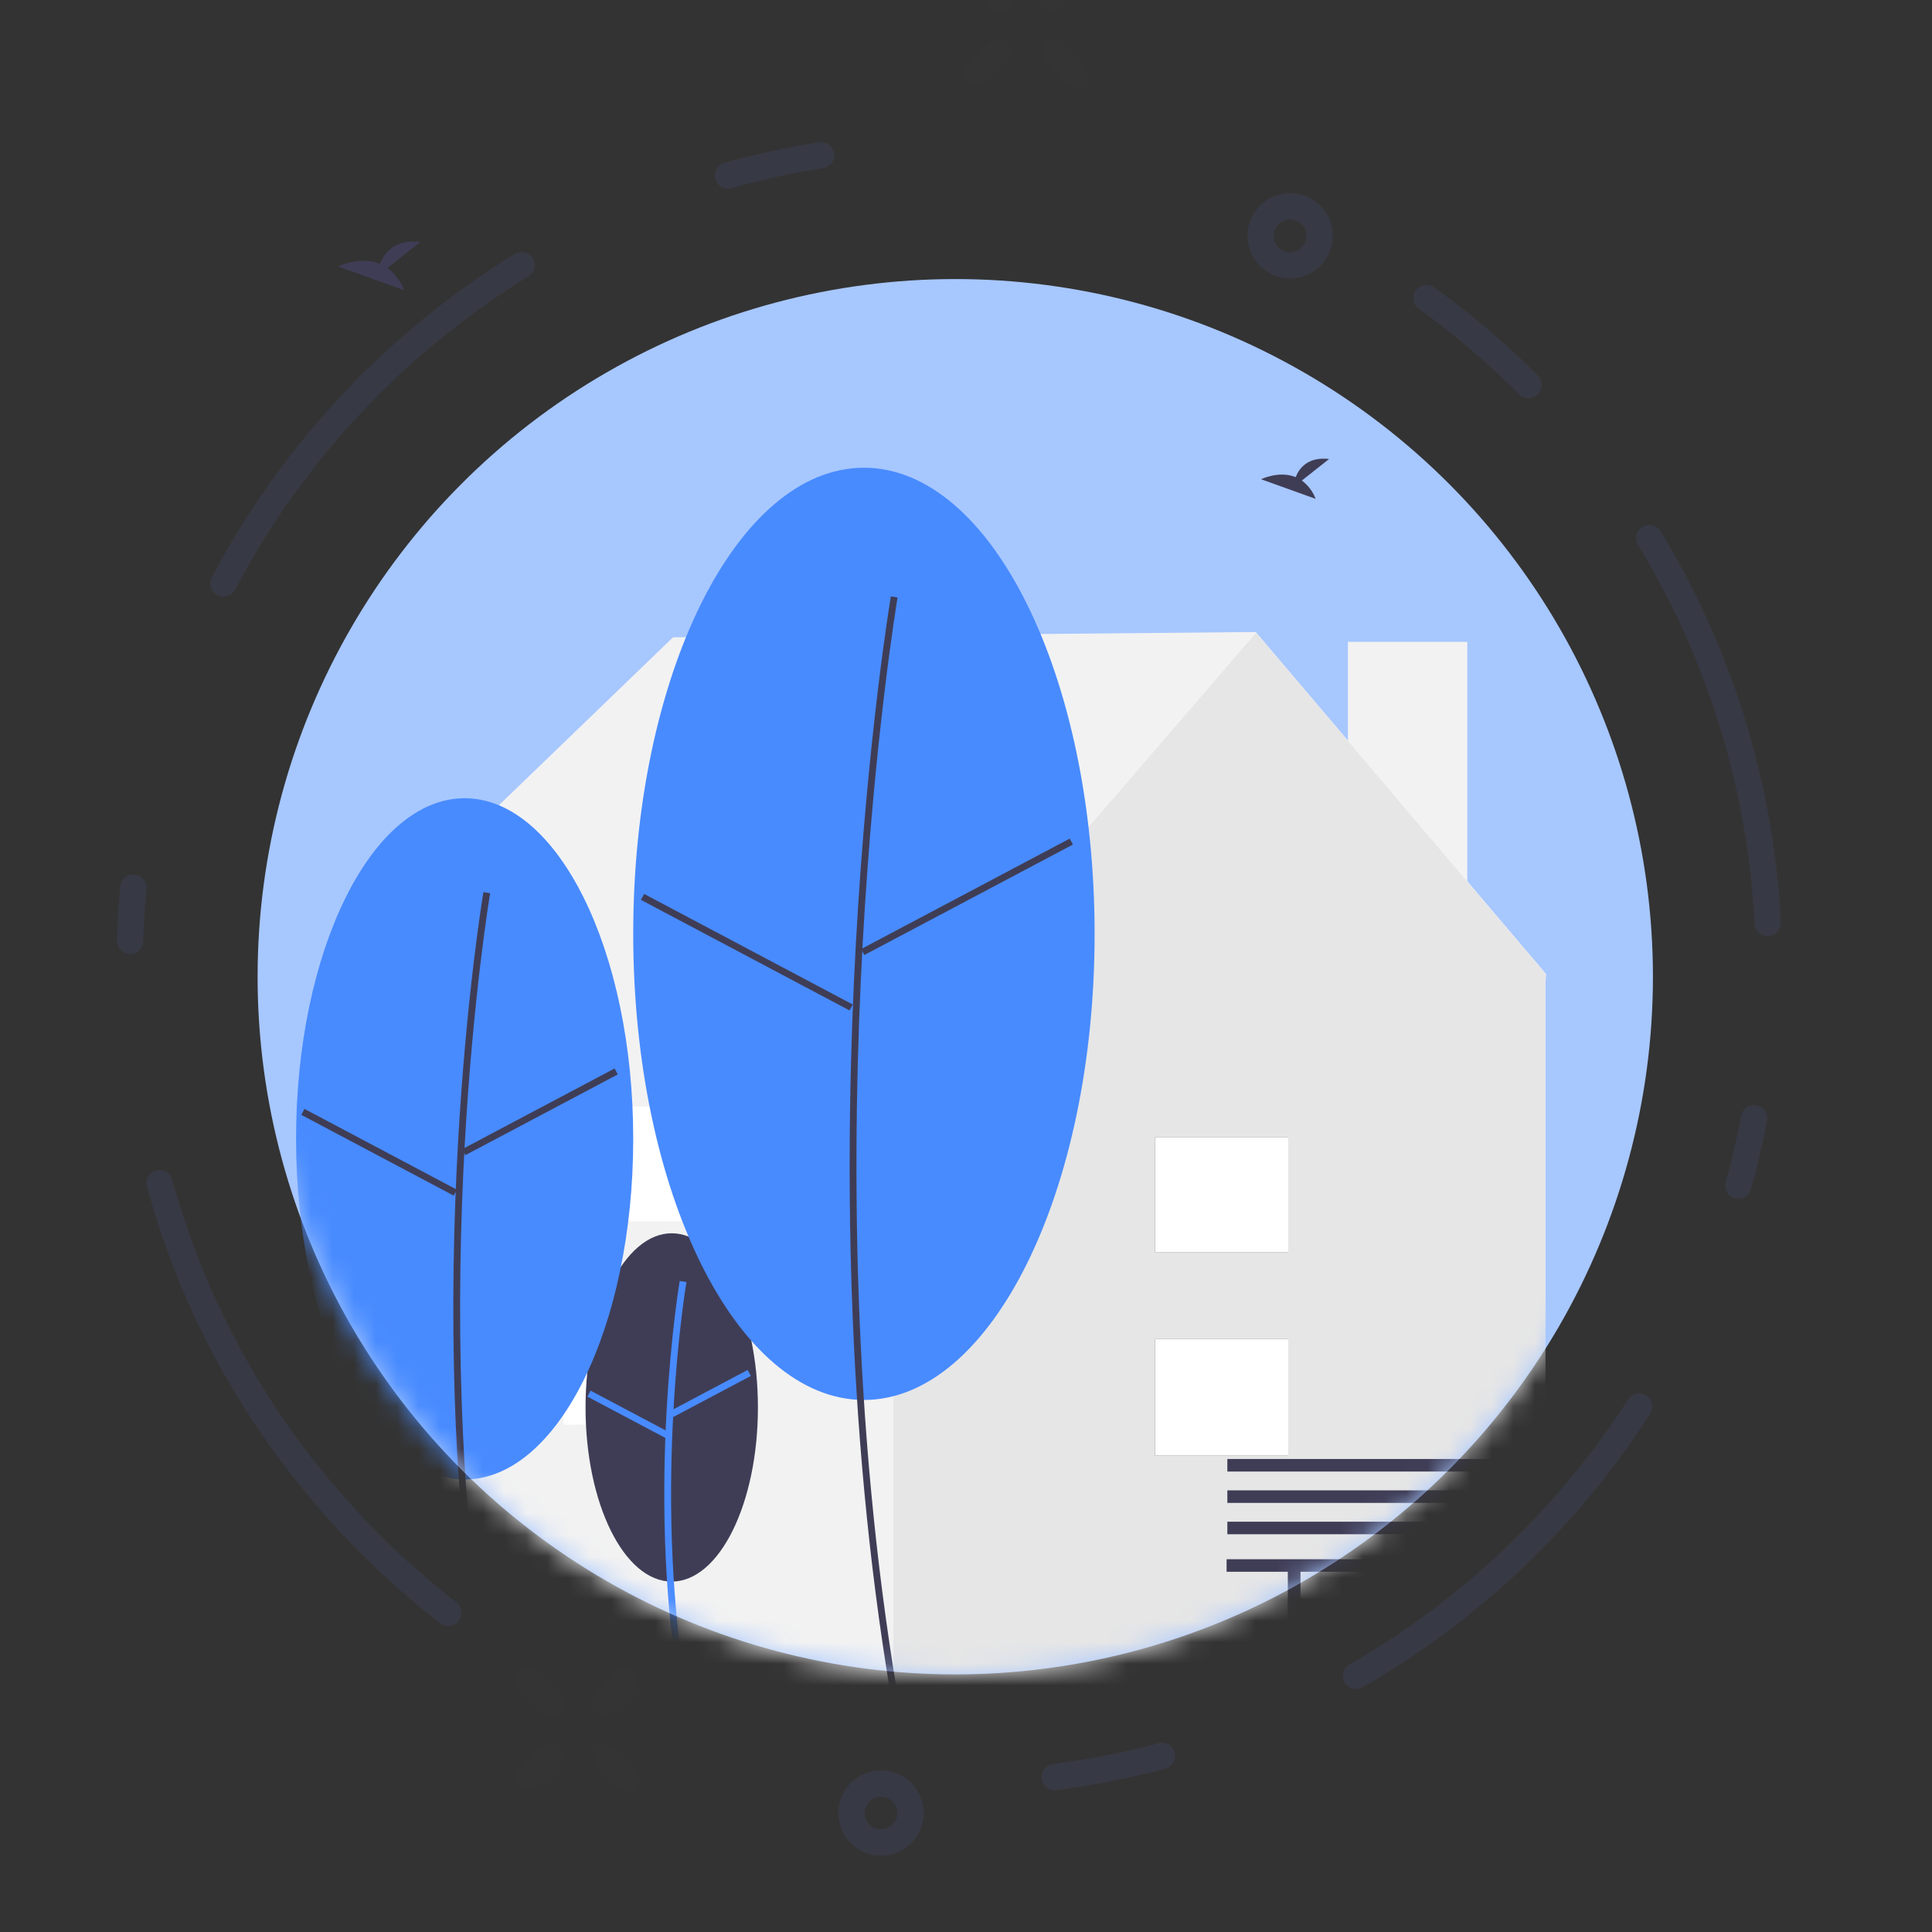<svg width="90" height="90" viewBox="0 0 90 90" fill="none" xmlns="http://www.w3.org/2000/svg">
<rect x="0" y="0" width="90" height="90" fill="#333333" stroke="none"/>
<g clip-path="url(#clip0)">
<path d="M18.047 12.485L19.584 11.267C18.39 11.137 17.9 11.782 17.699 12.292C16.766 11.908 15.75 12.411 15.75 12.411L18.826 13.517C18.671 13.107 18.401 12.748 18.047 12.485V12.485Z" fill="#3F3D56"/>
<g opacity="0.3">
<g opacity="0.3">
<g opacity="0.3">
<path opacity="0.3" d="M26.014 82.285L25.088 83.21C24.851 83.447 24.458 83.447 24.221 83.21C23.983 82.973 23.983 82.58 24.221 82.343L25.146 81.417C25.383 81.18 25.777 81.18 26.014 81.417C26.251 81.654 26.251 82.048 26.014 82.285Z" fill="#6979F8"/>
<path opacity="0.3" d="M29.599 78.698L28.558 79.74C28.321 79.977 27.928 79.977 27.691 79.74C27.454 79.502 27.454 79.109 27.691 78.872L28.732 77.831C28.969 77.594 29.362 77.594 29.599 77.831C29.837 78.068 29.837 78.461 29.599 78.698Z" fill="#6979F8"/>
</g>
<g opacity="0.3">
<path opacity="0.3" d="M29.6 83.268C29.363 83.505 28.969 83.505 28.732 83.268L27.807 82.343C27.57 82.105 27.57 81.712 27.807 81.475C28.044 81.238 28.437 81.238 28.674 81.475L29.6 82.4C29.837 82.638 29.837 83.031 29.6 83.268Z" fill="#6979F8"/>
<path opacity="0.3" d="M26.129 79.797C25.892 80.035 25.499 80.035 25.262 79.797L24.22 78.756C23.983 78.519 23.983 78.126 24.22 77.889C24.457 77.652 24.851 77.652 25.088 77.889L26.129 78.93C26.366 79.167 26.366 79.56 26.129 79.797Z" fill="#6979F8"/>
</g>
</g>
<g opacity="0.3">
<g opacity="0.3">
<path opacity="0.3" d="M67.601 50.646L66.676 51.571C66.439 51.808 66.046 51.808 65.808 51.571C65.571 51.334 65.571 50.941 65.808 50.703L66.734 49.778C66.971 49.541 67.364 49.541 67.601 49.778C67.839 50.015 67.839 50.408 67.601 50.646Z" fill="#6979F8"/>
<path opacity="0.3" d="M71.187 47.059L70.146 48.1C69.909 48.337 69.516 48.337 69.278 48.1C69.041 47.863 69.041 47.47 69.278 47.233L70.32 46.192C70.557 45.954 70.95 45.954 71.187 46.192C71.424 46.429 71.424 46.822 71.187 47.059Z" fill="#6979F8"/>
</g>
<g opacity="0.3">
<path opacity="0.3" d="M71.187 51.629C70.95 51.866 70.557 51.866 70.32 51.629L69.394 50.703C69.157 50.466 69.157 50.073 69.394 49.836C69.631 49.598 70.025 49.598 70.262 49.836L71.187 50.761C71.424 50.998 71.424 51.391 71.187 51.629Z" fill="#6979F8"/>
<path opacity="0.3" d="M67.717 48.158C67.48 48.395 67.086 48.395 66.849 48.158L65.808 47.117C65.571 46.88 65.571 46.487 65.808 46.249C66.045 46.012 66.439 46.012 66.676 46.249L67.717 47.291C67.954 47.528 67.954 47.921 67.717 48.158Z" fill="#6979F8"/>
</g>
</g>
<g opacity="0.3">
<g opacity="0.3">
<path opacity="0.3" d="M46.894 2.869L45.969 3.794C45.732 4.032 45.338 4.032 45.101 3.794C44.864 3.557 44.864 3.164 45.101 2.927L46.027 2.001C46.264 1.764 46.657 1.764 46.894 2.001C47.132 2.238 47.132 2.632 46.894 2.869Z" fill="#6979F8"/>
<path opacity="0.3" d="M50.48 -0.717L49.439 0.324C49.202 0.561 48.809 0.561 48.572 0.324C48.335 0.087 48.335 -0.307 48.572 -0.544L49.613 -1.585C49.85 -1.822 50.243 -1.822 50.48 -1.585C50.718 -1.348 50.718 -0.954 50.48 -0.717Z" fill="#6979F8"/>
</g>
<g opacity="0.3">
<path opacity="0.3" d="M50.48 3.852C50.243 4.089 49.85 4.089 49.613 3.852L48.687 2.927C48.45 2.69 48.45 2.296 48.687 2.059C48.924 1.822 49.318 1.822 49.555 2.059L50.48 2.985C50.718 3.222 50.718 3.615 50.48 3.852Z" fill="#6979F8"/>
<path opacity="0.3" d="M47.01 0.382C46.773 0.619 46.379 0.619 46.142 0.382L45.101 -0.659C44.864 -0.897 44.864 -1.29 45.101 -1.527C45.338 -1.764 45.731 -1.764 45.969 -1.527L47.01 -0.486C47.247 -0.249 47.247 0.145 47.01 0.382Z" fill="#6979F8"/>
</g>
</g>
<path opacity="0.3" d="M42.446 85.865C41.671 86.64 40.41 86.64 39.635 85.865C38.86 85.09 38.86 83.829 39.635 83.054C40.41 82.279 41.671 82.279 42.446 83.054C43.221 83.829 43.221 85.09 42.446 85.865ZM40.503 83.921C40.208 84.216 40.208 84.702 40.503 84.997C40.798 85.292 41.283 85.292 41.578 84.997C41.873 84.702 41.873 84.216 41.578 83.921C41.278 83.621 40.798 83.626 40.503 83.921Z" fill="#6979F8"/>
<path opacity="0.3" d="M61.505 12.389C60.73 13.165 59.469 13.165 58.694 12.389C57.919 11.614 57.919 10.353 58.694 9.578C59.469 8.803 60.73 8.803 61.505 9.578C62.28 10.353 62.28 11.614 61.505 12.389ZM59.561 10.446C59.266 10.741 59.266 11.227 59.561 11.522C59.856 11.817 60.342 11.817 60.637 11.522C60.932 11.227 60.932 10.741 60.637 10.446C60.342 10.151 59.856 10.151 59.561 10.446Z" fill="#6979F8"/>
</g>
<g opacity="0.3">
<path opacity="0.3" d="M38.692 7.658C38.606 7.745 38.484 7.809 38.357 7.832C36.917 8.057 35.482 8.37 34.083 8.763C33.759 8.856 33.417 8.665 33.325 8.341C33.232 8.017 33.423 7.676 33.747 7.583C35.193 7.178 36.674 6.854 38.16 6.629C38.49 6.577 38.808 6.802 38.86 7.144C38.895 7.329 38.825 7.525 38.692 7.658Z" fill="#6979F8"/>
<path opacity="0.3" d="M10.848 27.613C10.663 27.799 10.368 27.851 10.125 27.723C9.824 27.561 9.708 27.191 9.864 26.896C11.686 23.443 14.012 20.285 16.794 17.503C18.968 15.328 21.386 13.419 23.983 11.829C24.273 11.655 24.648 11.742 24.822 12.031C24.996 12.32 24.909 12.696 24.62 12.87C22.109 14.42 19.767 16.265 17.661 18.37C14.966 21.066 12.71 24.12 10.958 27.457C10.929 27.521 10.888 27.573 10.848 27.613Z" fill="#6979F8"/>
<path opacity="0.3" d="M6.498 44.261C6.383 44.376 6.221 44.446 6.041 44.44C5.706 44.428 5.434 44.145 5.446 43.809C5.469 42.976 5.521 42.126 5.596 41.299C5.631 40.964 5.926 40.715 6.267 40.744C6.602 40.779 6.851 41.073 6.822 41.415C6.747 42.219 6.695 43.034 6.672 43.844C6.672 44.006 6.602 44.156 6.498 44.261Z" fill="#6979F8"/>
<path opacity="0.3" d="M21.311 75.57C21.097 75.784 20.744 75.813 20.502 75.616C19.206 74.609 17.962 73.516 16.794 72.348C15.631 71.185 14.544 69.948 13.543 68.658C10.437 64.661 8.181 60.161 6.845 55.285C6.753 54.961 6.944 54.62 7.273 54.533C7.597 54.44 7.938 54.631 8.025 54.961C9.332 59.681 11.513 64.036 14.515 67.906C15.481 69.149 16.545 70.352 17.667 71.475C18.795 72.603 20.004 73.672 21.259 74.638C21.525 74.847 21.577 75.234 21.369 75.5C21.34 75.529 21.329 75.552 21.311 75.57Z" fill="#6979F8"/>
<path opacity="0.3" d="M54.558 82.233C54.483 82.308 54.391 82.366 54.286 82.389C52.626 82.835 50.92 83.176 49.214 83.39C48.878 83.436 48.572 83.199 48.526 82.863C48.479 82.528 48.716 82.221 49.052 82.175C50.7 81.961 52.355 81.637 53.968 81.203C54.298 81.117 54.633 81.313 54.715 81.637C54.772 81.857 54.709 82.083 54.558 82.233Z" fill="#6979F8"/>
<path opacity="0.3" d="M71.639 72.348C69.192 74.794 66.444 76.894 63.477 78.6C63.182 78.768 62.806 78.67 62.639 78.375C62.471 78.08 62.569 77.704 62.864 77.536C65.739 75.888 68.4 73.852 70.771 71.48C72.686 69.566 74.398 67.448 75.844 65.193C76.023 64.909 76.405 64.828 76.688 65.008C76.972 65.187 77.052 65.569 76.873 65.852C75.381 68.189 73.617 70.37 71.639 72.348Z" fill="#6979F8"/>
<path opacity="0.3" d="M81.408 55.661C81.258 55.811 81.026 55.881 80.812 55.817C80.489 55.724 80.292 55.389 80.39 55.059C80.674 54.047 80.917 53.006 81.113 51.976C81.177 51.647 81.501 51.427 81.831 51.49C82.16 51.554 82.38 51.878 82.316 52.208C82.114 53.278 81.865 54.348 81.57 55.395C81.535 55.499 81.483 55.586 81.408 55.661Z" fill="#6979F8"/>
<path opacity="0.3" d="M82.773 43.433C82.669 43.537 82.53 43.606 82.374 43.612C82.033 43.63 81.749 43.369 81.732 43.028C81.419 36.793 79.54 30.691 76.306 25.387C76.133 25.097 76.22 24.721 76.515 24.542C76.804 24.369 77.18 24.455 77.359 24.75C80.697 30.228 82.634 36.527 82.964 42.964C82.958 43.144 82.889 43.317 82.773 43.433Z" fill="#6979F8"/>
<path opacity="0.3" d="M71.639 18.37C71.401 18.608 71.008 18.608 70.771 18.37C69.973 17.572 69.134 16.803 68.272 16.08C67.567 15.49 66.832 14.917 66.092 14.385C65.814 14.188 65.756 13.807 65.953 13.529C66.149 13.252 66.531 13.194 66.809 13.39C67.578 13.94 68.342 14.53 69.065 15.137C69.955 15.877 70.823 16.676 71.65 17.503C71.882 17.746 71.876 18.133 71.639 18.37Z" fill="#6979F8"/>
</g>
<circle cx="44.5" cy="45.5" r="32.5" fill="#A7C7FF"/>
<mask id="mask0" mask-type="alpha" maskUnits="userSpaceOnUse" x="12" y="13" width="65" height="65">
<circle cx="44.5" cy="45.5" r="32.5" fill="#488BFF"/>
</mask>
<g mask="url(#mask0)">
<path d="M75.108 65.441H70.466V69.504H75.108V65.441Z" fill="white"/>
<path d="M68.352 29.9H62.791V48.961H68.352V29.9Z" fill="#F2F2F2"/>
<path d="M72.024 45.375L58.499 29.442L31.352 29.688L14.883 45.572L15.216 45.784H15.097V78.823H71.987V45.784L72.024 45.375Z" fill="#F2F2F2"/>
<path d="M58.513 29.476L41.617 49.092V78.823H71.987V45.36L58.513 29.476Z" fill="#E6E6E6"/>
<path d="M60.011 62.381H53.808V67.81H60.011V62.381Z" fill="#3F3D56"/>
<path d="M60.011 52.985H53.808V58.328H60.011V52.985Z" fill="#3F3D56"/>
<path d="M60.011 62.381H53.808V67.81H60.011V62.381Z" fill="white"/>
<path d="M60.011 52.985H53.808V58.328H60.011V52.985Z" fill="white"/>
<path d="M32.447 60.941H26.245V66.369H32.447V60.941Z" fill="white"/>
<path d="M32.447 51.545H26.245V56.887H32.447V51.545Z" fill="white"/>
<path d="M31.292 73.676C33.51 73.676 35.307 70.044 35.307 65.563C35.307 61.083 33.51 57.451 31.292 57.451C29.075 57.451 27.277 61.083 27.277 65.563C27.277 70.044 29.075 73.676 31.292 73.676Z" fill="#3F3D56"/>
<path d="M31.663 78.843C30.055 69.289 31.647 59.769 31.663 59.674L31.976 59.726C31.96 59.821 30.377 69.291 31.976 78.791L31.663 78.843Z" fill="#488BFF"/>
<path d="M34.827 63.819L31.197 65.742L31.346 66.019L34.977 64.096L34.827 63.819Z" fill="#488BFF"/>
<path d="M27.514 64.783L27.364 65.06L30.995 66.984L31.145 66.707L27.514 64.783Z" fill="#488BFF"/>
<path d="M21.645 68.919C25.982 68.919 29.498 61.815 29.498 53.052C29.498 44.289 25.982 37.185 21.645 37.185C17.308 37.185 13.792 44.289 13.792 53.052C13.792 61.815 17.308 68.919 21.645 68.919Z" fill="#488BFF"/>
<path d="M22.52 79C19.379 60.337 22.488 41.743 22.52 41.557L22.833 41.61C22.801 41.795 19.701 60.34 22.833 78.948L22.52 79Z" fill="#3F3D56"/>
<path d="M28.631 49.773L21.529 53.534L21.679 53.812L28.78 50.05L28.631 49.773Z" fill="#3F3D56"/>
<path d="M14.184 51.657L14.034 51.934L21.135 55.697L21.285 55.42L14.184 51.657Z" fill="#3F3D56"/>
<path d="M40.245 65.215C46.18 65.215 50.991 55.494 50.991 43.502C50.991 31.51 46.18 21.789 40.245 21.789C34.31 21.789 29.498 31.51 29.498 43.502C29.498 55.494 34.31 65.215 40.245 65.215Z" fill="#488BFF"/>
<path d="M41.499 79C37.203 53.471 41.456 28.036 41.499 27.782L41.812 27.834C41.769 28.088 37.525 53.473 41.812 78.948L41.499 79Z" fill="#3F3D56"/>
<path d="M49.831 39.065L40.114 44.212L40.263 44.489L49.981 39.342L49.831 39.065Z" fill="#3F3D56"/>
<path d="M30.007 41.643L29.858 41.92L39.574 47.07L39.724 46.793L30.007 41.643Z" fill="#3F3D56"/>
<path d="M60.645 22.386L61.916 21.38C60.929 21.272 60.523 21.805 60.357 22.227C59.587 21.91 58.747 22.325 58.747 22.325L61.289 23.239C61.161 22.9 60.937 22.604 60.645 22.386V22.386Z" fill="#3F3D56"/>
<path d="M75.431 72.635H57.139V73.219H59.992V78.77H60.582V73.219H71.693V78.77H72.283V73.219H75.431V72.635Z" fill="#3F3D56"/>
<path d="M75.467 70.887H57.175V71.471H75.467V70.887Z" fill="#3F3D56"/>
<path d="M75.467 69.426H57.175V70.011H75.467V69.426Z" fill="#3F3D56"/>
<path d="M75.467 67.966H57.175V68.55H75.467V67.966Z" fill="#3F3D56"/>
</g>
</g>
<defs>
<clipPath id="clip0">
<rect width="90" height="90" fill="white"/>
</clipPath>
</defs>
</svg>
